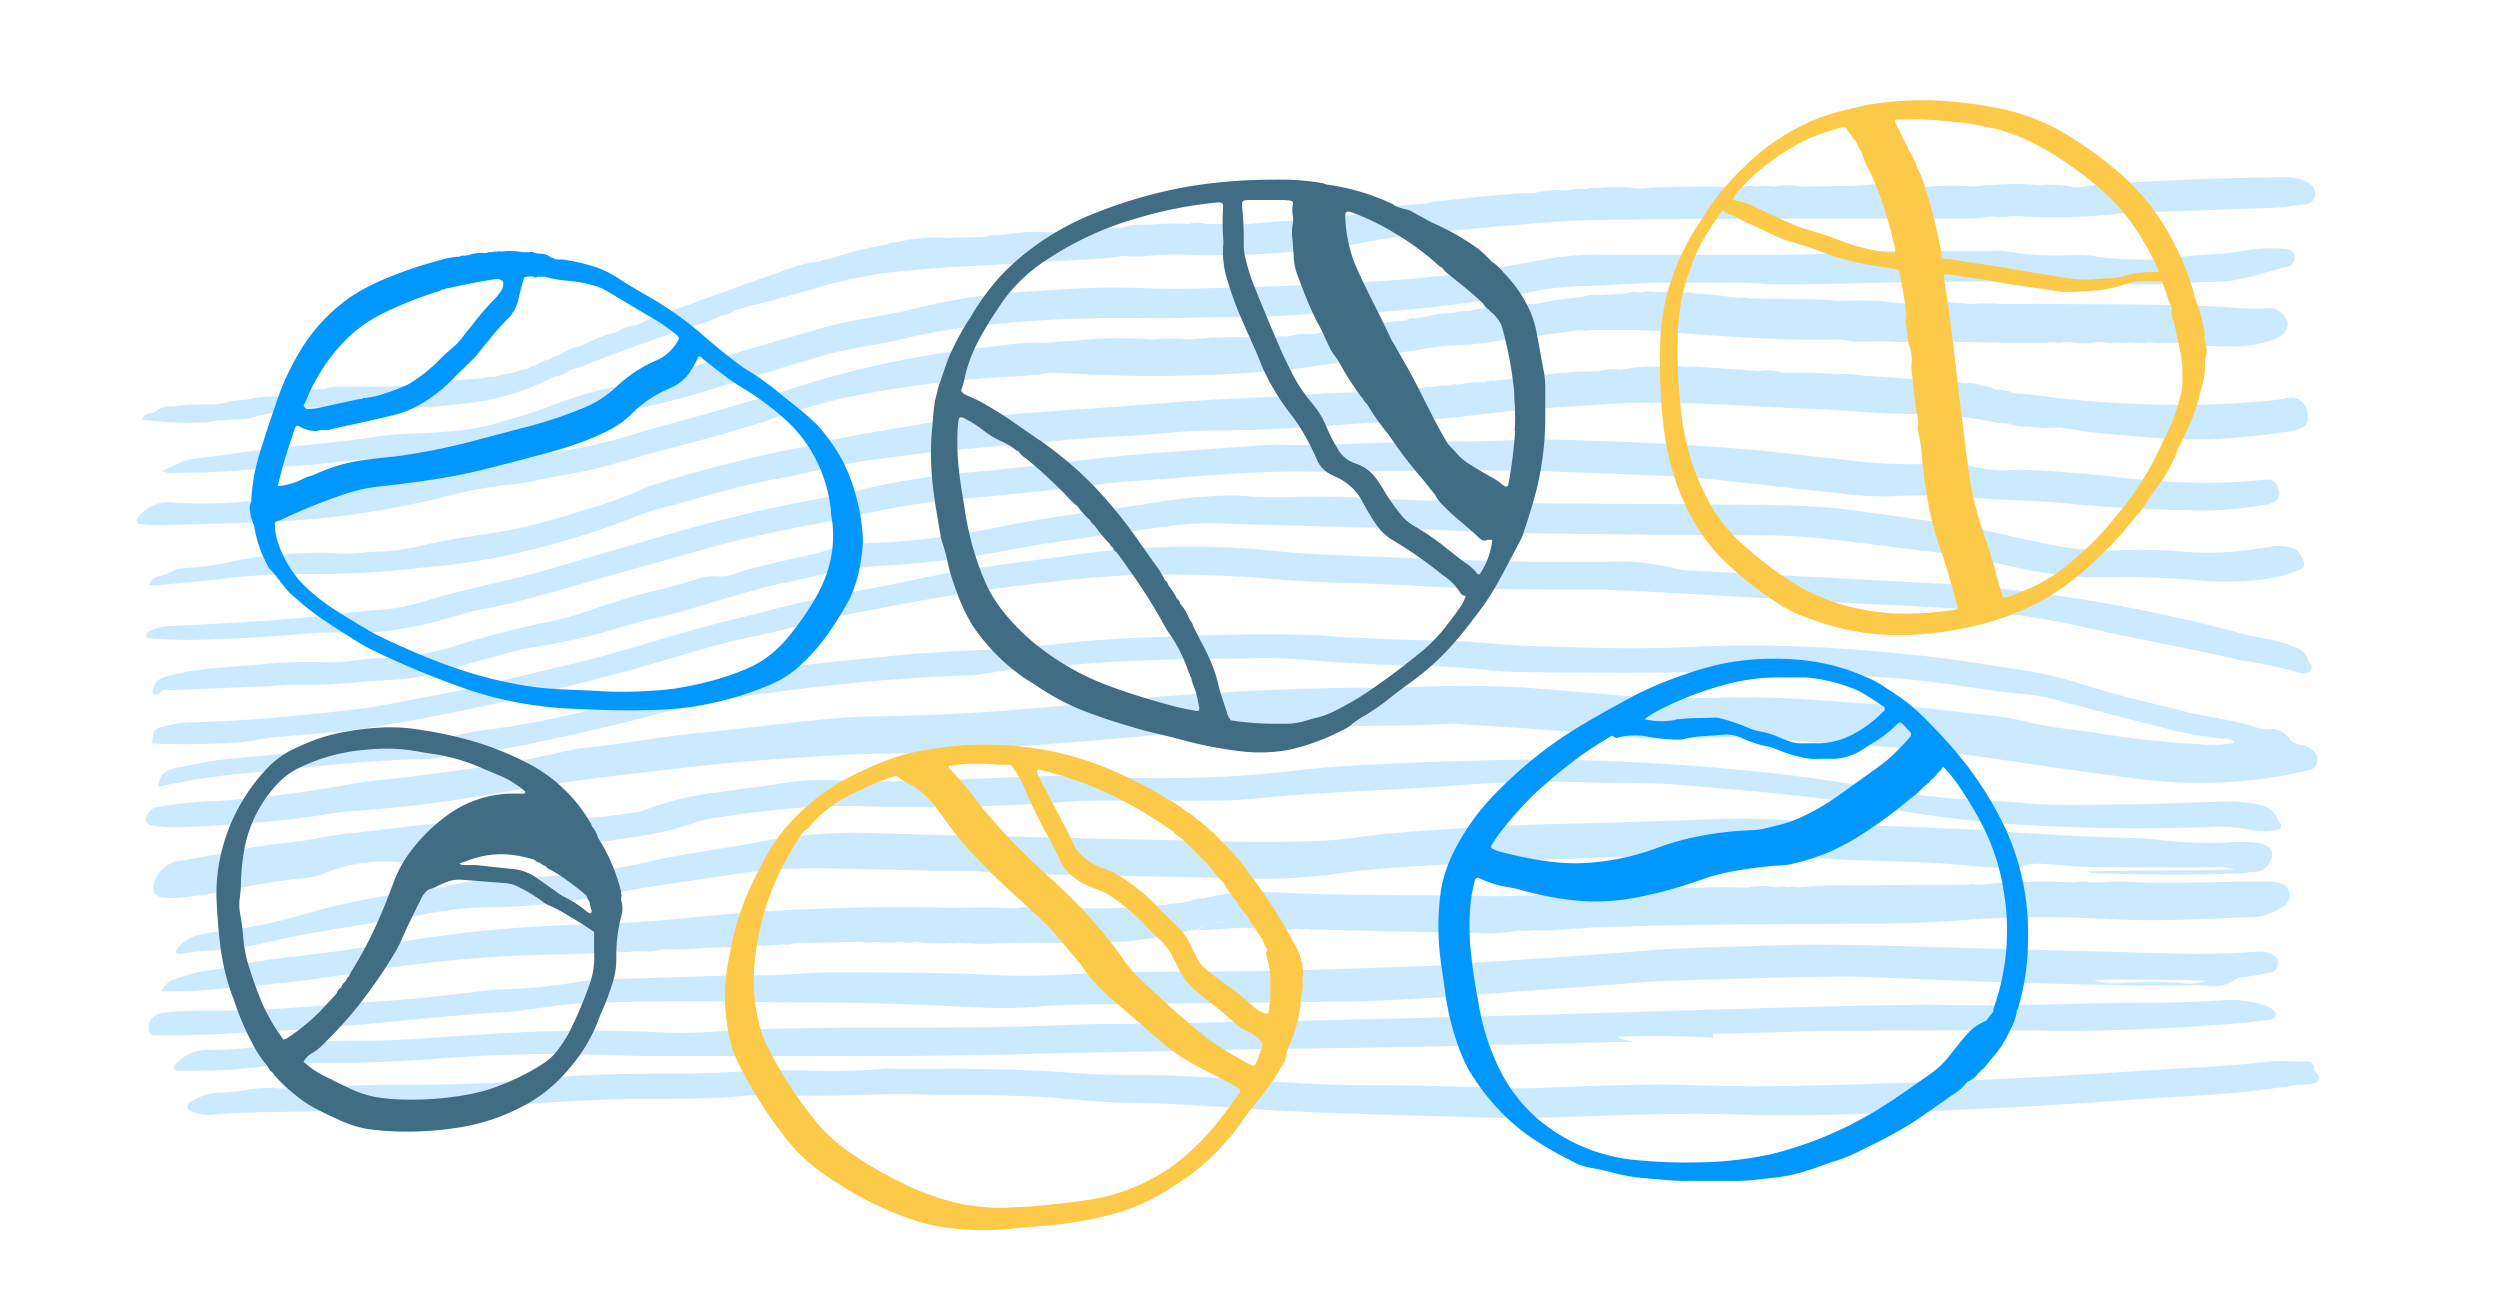 <svg id="Layer_1" data-name="Layer 1" xmlns="http://www.w3.org/2000/svg" viewBox="0 0 216 113.33"><defs><style>.cls-1{fill:#cceaff;}.cls-2{fill:#406c84;}.cls-3{fill:#fcc949;}.cls-4{fill:#0098ff;}</style></defs><title>Artboard 12 copy 2</title><path class="cls-1" d="M15.79,71.47c1.42-.06,2.85-.11,4.26-.26a77,77,0,0,0,7.88-.81,21.34,21.34,0,0,1,2.88-.34A125.1,125.1,0,0,0,44,68.35c4.61-.83,9.29-1.33,14-1.89q4.79-.58,9.64-.91c3.1-.21,6.19-.43,9.31-.45,1.49,0,3,0,4.47-.14,6.78-.46,13.55-1,20.3-1.61,4.63-.45,9.29-.63,14-.63,3,0,6,0,8.94-.16a12.74,12.74,0,0,1,1.55,0c4.26.29,8.52.52,12.76,1a50.25,50.25,0,0,0,7.57.22,51.42,51.42,0,0,1,6.8.09c3,.25,6.06.42,9.1.62,3.36.22,6.69.59,10,1.08,4.26.63,8.52,1.25,12.8,1.79a40.17,40.17,0,0,0,14.2-.81.94.94,0,0,0,.75-.61c.21-.58-.2-1.11-.85-1.43-.48-.24-1.2-.16-1.47-.63A2,2,0,0,0,196,63a4,4,0,0,1-1.14-.18C193,62.2,191,62,189.07,61.55c-2.93-.77-5.93-1.4-8.79-2.32a35,35,0,0,0-5.54-1.34c-3.56-.53-7.09-1.14-10.71-1.43a121.93,121.93,0,0,0-16.87-.62c-4.54.26-9.07.18-13.6,0-1.36,0-2.72-.08-4.07-.19-1.93-.17-3.86-.31-5.81-.33-2.27,0-4.53-.14-6.79-.23-.91,0-1.81-.14-2.71-.18-4.41-.21-8.81-.06-13.22.1-2.59.1-5.18.17-7.75.44s-5.14.52-7.72.67-5.44.24-8.13.52c-3.21.33-6.44.59-9.61,1.06a134.58,134.58,0,0,0-13.85,2.85,77.74,77.74,0,0,1-12.52,2.59,7.81,7.81,0,0,0-.94.18,27.05,27.05,0,0,1-4.79.58,19.84,19.84,0,0,0-4,.46,7.15,7.15,0,0,1-1,.13c-3.66.37-7.31.74-11,1.09-1.49.14-2.91.48-4.35.75-.81.16-1.4.45-1.52,1.14,0,.17-.19.32-.12.51a61.41,61.41,0,0,1,8.36-1.24c4.82-.43,9.6-1.1,14.48-1.13a8.26,8.26,0,0,0,1.53-.2c1.51-.29,3-.46,4.58-.63a26.53,26.53,0,0,0,2.67-.4c3.6-.79,7.23-1.53,10.76-2.49A82.36,82.36,0,0,1,67,59.8a164.43,164.43,0,0,1,16.4-1.44,15.9,15.9,0,0,0,2.3-.25,24.5,24.5,0,0,1,2.87-.36c1.29-.08,2.58-.17,3.87-.29,5.61-.53,11.25-.51,16.88-.61,2.35,0,4.64.29,7,.42s4.39.24,6.6.25c1.36,0,2.71.14,4.07.24s2.7.28,4.06.3q6.12.09,12.25.06c2.59,0,5.17-.21,7.76-.15a78,78,0,0,1,8.53.35c.44.06.9.05,1.36.08,2.52.15,5,.37,7.51.72,2,.28,4.05.64,6.12.82a20.24,20.24,0,0,1,3.76.7c2.55.71,5.11,1.38,7.68,2a34.72,34.72,0,0,0,6,1.18c.34,0,.8,0,1,.36a9.56,9.56,0,0,1-2.68.14,87.14,87.14,0,0,1-10.18-1.15,48.06,48.06,0,0,1-4.75-.73,22.56,22.56,0,0,0-2.82-.55c-3.2-.37-6.4-.76-9.63-1-2.39-.14-4.78-.33-7.17-.48-2.13-.13-4.27-.19-6.41-.14s-4.28.07-6.41,0c-2.84-.14-5.67-.42-8.51-.65a87.42,87.42,0,0,0-12.23-.26c-1.35.08-2.72.06-4.08.06-4.87,0-9.72.23-14.56.53-4.39.27-8.75.76-13.12,1.15-4.77.42-9.54.73-14.35.78-1.87,0-3.76.16-5.62.34-3.27.32-6.53.76-9.8,1.07-3.48.33-6.88,1-10.34,1.34-.7.08-1.38.27-2.07.41-1.69.35-3.35.75-5.06,1-2.41.38-4.84.68-7.27,1-1.85.24-3.72.38-5.55.68a100.44,100.44,0,0,1-11.66,1.49c-1,0-2.07.12-3.09.21-.64.06-1.27.17-1.9.27a1.24,1.24,0,0,0-1.14,1c-.08.39.15.63.71.65C14.11,71.47,15,71.5,15.79,71.47Z"/><path class="cls-1" d="M13.7,68s0,0,0,0h0Z"/><path class="cls-1" d="M186.63,75.2c-2,0-4.05.06-6.24.09.22.11.28.16.33.16,4.28.11,8.55.19,12.83,0,.39,0,.77-.11,1.15-.11a1.46,1.46,0,0,0,1.39-.82c.52-.91.15-1.5-1.15-1.71a13,13,0,0,0-2.71,0,36.38,36.38,0,0,1-5.62-.24c-.64-.07-1.28-.15-1.93-.16-4.28-.09-8.54-.34-12.8-.64-2-.14-4-.2-6-.29-3.17-.15-6.34-.19-9.51-.44a62.94,62.94,0,0,0-7.37-.3c-4.85.18-9.71.35-14.57.45-2.92.06-5.83.22-8.73.41s-5.81.36-8.68.78a31.15,31.15,0,0,1-3.28.27c-3.37.13-6.74.1-10.11,0-2.27-.07-4.53-.1-6.8-.15L80.3,72.12,76.22,72a46.4,46.4,0,0,0-10,.62c-3.18.65-6.47,1-9.64,1.72a57.33,57.33,0,0,1-12,1.48,24.17,24.17,0,0,0-5,.53c-1.74.39-3.52.64-5.3.91a57.29,57.29,0,0,0-7.46,1.57,41.64,41.64,0,0,1-7.65,1.61,16.81,16.81,0,0,0-1.71.28,3.43,3.43,0,0,0-2.11,1.19c-.09.12-.19.3-.13.4s.43.15.66.09a12.7,12.7,0,0,1,2.1-.26,31.64,31.64,0,0,0,4.59-.6c3-.73,6-1.22,9-1.69,1.84-.28,3.68-.58,5.49-.93a29.81,29.81,0,0,1,5-.53,49.56,49.56,0,0,0,8.86-.82c3.88-.8,7.83-1.33,11.77-1.92a48.3,48.3,0,0,1,8.49-.64c3.56.09,7.12.17,10.69.25,1.1,0,2.21,0,3.3.07,7.18.36,14.38.36,21.56.55a49.29,49.29,0,0,0,8.72-.38c3.76-.58,7.59-.64,11.39-.95.77-.06,1.55-.09,2.33-.12,5.63-.2,11.26-.41,16.89-.59a62,62,0,0,1,7.38,0c2.7.24,5.41.44,8.13.52,3,.09,6,.16,8.92.47.9.09,1.81.12,2.71.17a3.28,3.28,0,0,0,1.52-.12,4.39,4.39,0,0,1,2.08-.21c1.55.1,3.1.25,4.65.27,3.3,0,6.61,0,9.91,0a3.85,3.85,0,0,1,1.69.18C190.75,75.2,188.69,75.18,186.63,75.2Z"/><path class="cls-1" d="M44.42,87.4c.26,0,.51-.08.76-.11,1.79-.22,3.57-.55,5.37-.62q5.63-.2,11.27-.15c2.59,0,5.18.11,7.78.09,5.06,0,10.11.18,15.15.44A34.28,34.28,0,0,0,89.22,87c1.55-.12,3.1-.19,4.66-.21,7.19-.09,14.39-.14,21.58-.25,2.85,0,5.7-.18,8.54-.34,2.33-.13,4.64-.36,7-.53l8.13-.58c1.55-.11,3.09-.28,4.64-.33,4.27-.15,8.55-.28,12.82-.35,1.42,0,2.84-.07,4.25,0,3.95.1,7.89.32,11.83.45,4.21.13,8.41.22,12.62.31.84,0,1.69,0,2.52,0a23,23,0,0,1,2.91,0,3,3,0,0,0,2.31-.5,2.2,2.2,0,0,1,1.08-.28c.57-.08,1.14-.18,1.7-.29.74-.15.9-.28,1-.76s-.16-.79-.82-1a2.75,2.75,0,0,0-1.13-.11,68,68,0,0,1-7.18.14l-18.07-.47c-5.63-.14-11.27-.41-16.91-.2-3.5.13-7,.14-10.48.43-4.7.39-9.41.69-14.12,1-1.29.09-2.57.24-3.87.29-7.06.26-14.11.52-21.18.54-3.24,0-6.49,0-9.72.18-2.2.11-4.4.24-6.6.13-5-.24-10-.27-15.78-.25-1.45.07-3.71.26-6,.26-4,0-8,.24-12,.3a22.73,22.73,0,0,0-3.09.26,43.74,43.74,0,0,1-6.73.65,14.14,14.14,0,0,0-1.73.17c-3.26.4-6.53.75-9.83.93-.65,0-1.3,0-1.94.11a116.25,116.25,0,0,1-11.62.63c-1.23,0-2.46,0-3.69.14-1,.08-1.61.66-1.45,1.6.1.62.93.32,1.45.39a4.66,4.66,0,0,0,.58,0c3.12,0,6.21-.28,9.31-.41C30.92,88.71,37.63,87.76,44.42,87.4Zm146.17-2.65a4.33,4.33,0,0,1-2.13.18,35.53,35.53,0,0,0-5.23,0,5.9,5.9,0,0,1-2.31-.23C182.25,84.59,189.57,84.65,190.59,84.75Z"/><path class="cls-1" d="M12.61,54.95c0,.2.24.19.41.21a43.94,43.94,0,0,0,5.63.07c2.45-.07,4.9-.24,7.35-.44a29.72,29.72,0,0,1,4.07-.12,20.3,20.3,0,0,0,4.24-.28,38.61,38.61,0,0,0,5.37-1.25,16.29,16.29,0,0,1,2-.5,54.57,54.57,0,0,0,5.54-1.35c4.73-1.32,9.44-2.68,14.19-4,2.37-.64,4.79-1.2,7.23-1.67,1.82-.35,3.65-.64,5.44-1.08a61,61,0,0,1,9.1-1.44q3.18-.28,6.35-.62c3.2-.34,6.39-.81,9.61-1,4.38-.31,8.73-.77,13.16-.73,7.32.06,14.63-.26,22,0,3.1.11,6.2.22,9.3.36,1.29.06,2.59.11,3.87.25,3.78.4,7.56.85,11.34,1.25a29,29,0,0,0,4.45.27,51.79,51.79,0,0,1,7,.11c2.77.23,5.56.23,8.33.51a118.92,118.92,0,0,0,12.41.59,33.12,33.12,0,0,0,4.61-.46,2.72,2.72,0,0,0,.55-.12c.71-.26.92-.71.66-1.35s-.46-.79-1.4-.69c-1.73.18-3.46.23-5.21.25a74.37,74.37,0,0,1-7.92-.57c-2.77-.27-5.52-.56-8.31-.56a10.21,10.21,0,0,1-4-.42,2.84,2.84,0,0,0-1-.08c-.84,0-1.69-.05-2.53,0a43.05,43.05,0,0,1-7.16-.38c-3.27-.32-6.53-.79-9.81-1-4.64-.36-9.3-.56-14-.7-3.76-.11-7.51.17-10.07.13-5.8,0-10.38.4-15,.29-1.16,0-2.32.11-3.48.19l-8.32.61c-.84.06-1.67.15-2.51.24-3.91.43-7.81.92-11.73,1.29a68.63,68.63,0,0,0-11.54,1.92c-.55.15-1.12.24-1.69.34-4.23.75-8.36,1.74-12.43,2.87-3.46,1-6.9,2-10.3,3-3.89,1.22-8,1.89-11.92,3.11a16.35,16.35,0,0,1-3.95.71c-1,.06-2.06.17-3.08.3-4.86.62-9.77.82-14.68,1.08a4.07,4.07,0,0,0-2,.52A.57.57,0,0,0,12.61,54.95Z"/><path class="cls-1" d="M196.82,47.17a3.72,3.72,0,0,0-.75.09c-.76.1-1.52.24-2.29.31a24.56,24.56,0,0,1-4.63.13,48.4,48.4,0,0,0-6-.16,23.58,23.58,0,0,1-4.63-.24c-1.64-.28-3.26-.63-4.87-1a70.23,70.23,0,0,0-7.73-1.4c-1.09-.12-2.16-.32-3.24-.46-1.72-.22-3.44-.51-5.18-.62-2.26-.15-4.53-.2-6.8-.22-6.81-.06-13.61-.07-20.42-.15-3.24,0-6.47-.2-9.71-.31l-.39,0c-2.78-.16-5.56-.31-8.35-.2a36.39,36.39,0,0,1-4.66-.11,10,10,0,0,0-1.55,0,46.32,46.32,0,0,0-6,.61c-1.06.21-2.16.33-3.24.49-3.18.46-6.37.84-9.5,1.49a71.83,71.83,0,0,1-10.3,1.44A20.63,20.63,0,0,0,72,47.4c-2.77.82-5.73,1.24-8.46,2.14a3.31,3.31,0,0,1-1.48.26,4.17,4.17,0,0,0-2,.29c-.91.24-1.8.55-2.72.76a59.15,59.15,0,0,0-5.79,1.68,30.48,30.48,0,0,1-4,1.17,79.7,79.7,0,0,0-7.89,2,22.83,22.83,0,0,1-6.58,1.16,13,13,0,0,0-1.74.12,21.28,21.28,0,0,1-4.26.21,41.66,41.66,0,0,0-5.23.28c-1.61.1-3.22.23-4.82.42a26.46,26.46,0,0,0-2.62.54,2.87,2.87,0,0,0-.52.2c-.46.2-.92,1.13-.59,1.34s.55-.24.85-.34a3,3,0,0,1,.77,0l7.37-.31c1.1,0,2.2-.17,3.29-.15A41,41,0,0,0,30.26,59c1.16-.11,2.32-.2,3.48-.25a17.2,17.2,0,0,0,4-.63q2.91-.83,5.83-1.62A19.52,19.52,0,0,1,46,55.94a57.18,57.18,0,0,0,8.5-2c.48-.14,1-.3,1.46-.4C58.8,53,61.5,52,64.3,51.24c1.09-.3,2.16-.64,3.3-.84.82-.15,1.61-.35,2.41-.54a33.29,33.29,0,0,1,6.63-1,78.69,78.69,0,0,0,10.7-1.38c1.39-.24,2.77-.49,4.17-.69,3.05-.45,6.11-.87,9.16-1.29a26.54,26.54,0,0,1,4.83-.28c2.85.12,5.7.16,8.54.25,3.69.12,7.39.17,11.07.36,6,.32,12,.28,18.07.38,3.24.05,6.48,0,9.72.06,1.62,0,3.24.11,4.84.29,2.75.29,5.49.67,8.24,1s5.46.84,8.13,1.44a33.55,33.55,0,0,0,8.22.88,66.5,66.5,0,0,1,7.75.28,26.22,26.22,0,0,0,5.8-.15,14.57,14.57,0,0,0,2.73-.74c.3-.1.54-.3.47-.57a2,2,0,0,0-.8-1.28A3.68,3.68,0,0,0,196.82,47.17Z"/><path class="cls-1" d="M198.25,22c-.1-.34-.45-.48-.85-.49a12.28,12.28,0,0,0-3.08.07,21,21,0,0,1-3.06.38c-1.29.09-2.57.19-3.86.32a24,24,0,0,1-6.56-.17,9.54,9.54,0,0,0-1.54-.08,29.74,29.74,0,0,1-6.18-.33,5.59,5.59,0,0,0-1.16,0c-3,0-6.09,0-9.13,0-1.36,0-2.73,0-4.08.13-1.81.17-3.62.17-5.43.18-4.86,0-9.71,0-14.57,0a26.6,26.6,0,0,0-4.44.25c-1.89.34-3.77.7-5.66,1-3,.5-6,.79-9,1-3.61.25-7.24.4-10.86.51-3.17.1-6.34.23-9.52.14a73.63,73.63,0,0,0-8.92.18l-1,.07a53.2,53.2,0,0,0-10.09,1.44c-1.28.35-2.6.58-3.93.81a41.05,41.05,0,0,0-4.29.92c-3.38,1-6.79,1.91-10.08,3a45.64,45.64,0,0,1-6.55,1.82,38.1,38.1,0,0,0-7.06,2c-1.5.59-3.07,1-4.65,1.47a22.1,22.1,0,0,1-3.78.64c-2.12.22-4.31.13-6.38.46-2.6.42-5.22.64-7.85.91s-5.23.66-7.84,1a4.23,4.23,0,0,0-1.44.4c-.42.22-.87.41-1.39.65a1.81,1.81,0,0,0,1.19.17c2.27,0,4.53-.08,6.78-.33s4.28-.24,6.38-.51c2.63-.35,5.28-.42,7.92-.57a46.76,46.76,0,0,0,5.17-.6,49.11,49.11,0,0,0,7.45-2.08,22.06,22.06,0,0,1,3.81-1.07A51.15,51.15,0,0,0,60.25,34c3.53-1.08,7.08-2.14,10.62-3.21,2.53-.77,5.26-1,7.84-1.67A53.91,53.91,0,0,1,85.92,28a114,114,0,0,1,13.18-.51c.91,0,1.82,0,2.72,0,3.88-.16,7.78,0,11.64-.41a7.6,7.6,0,0,1,.78,0c2.33,0,4.65-.05,7-.29a102.71,102.71,0,0,0,10.87-1.53,25.42,25.42,0,0,1,5.17-.56c1.1,0,2.19-.11,3.29-.17.78,0,1.55-.11,2.33-.11,2.46,0,4.93,0,7.39,0,1.16,0,2.33.16,3.49.15,3.89,0,7.77-.14,11.65-.2,2.78,0,5.57-.09,8.35,0,1.55,0,3.1.24,4.65.15a43.33,43.33,0,0,1,5,0,32.75,32.75,0,0,0,3.88,0c1.36-.07,2.72-.15,4.07-.17,2.26,0,4.23-.86,6.33-1.32A.87.87,0,0,0,198.25,22Z"/><path class="cls-1" d="M14.39,45.37c4-.13,8-.19,12-.47a74.86,74.86,0,0,0,12.12-2,37.19,37.19,0,0,1,5.25-1,23,23,0,0,0,2.66-.41c2.12-.45,4.29-.74,6.35-1.33s4-1.14,6-1.66c2.45-.62,4.86-1.32,7.25-2.07a64,64,0,0,1,6.68-2A96.87,96.87,0,0,1,88,32.5c.9,0,1.79-.18,2.69-.28l.79,0,2.91.15A118.91,118.91,0,0,0,110.48,32c2.65-.23,5.23-.68,7.82-1.1l6.25-1,.78-.05a27.67,27.67,0,0,0,4.67-.5,3,3,0,0,0,1.17-.13l5.42-.7a1.57,1.57,0,0,0,.83,0c1.94,0,3.87-.07,5.81.09,2.63.21,5.27.44,7.91.57s5.29.23,7.94.15a7.81,7.81,0,0,0,2.45.17l1.53,0a12.16,12.16,0,0,0,3.14-.11c1.21.06,2.41.16,3.62.17,2.55,0,5.09.18,7.64,0a1.3,1.3,0,0,0,.8,0l.74,0a4.27,4.27,0,0,0,2,0h.74a2.24,2.24,0,0,0,1.23,0,2.41,2.41,0,0,0,1.08,0,3.6,3.6,0,0,0,1.61,0,12.2,12.2,0,0,0,2.7.05,27.14,27.14,0,0,0,4.23.32,9.77,9.77,0,0,0,4.09-.7c.76-.36,1.13-.94.91-1.57a1.74,1.74,0,0,0-2-1,19.36,19.36,0,0,1-2.89-.11c-5-.3-9.93-.25-14.9-.28-1.68,0-3.35,0-5,0a10.87,10.87,0,0,0-2.32,0c-.94-.07-1.88-.16-2.82-.21a4.22,4.22,0,0,0-1.86.16,4.6,4.6,0,0,0-1.55,0,23.33,23.33,0,0,0-5.08-.21c-2.69-.23-5.4-.14-8.11-.24a1.27,1.27,0,0,0-.84,0,30.92,30.92,0,0,0-3.88-.42,1.86,1.86,0,0,0-1.18,0,3.68,3.68,0,0,0-1.52-.12h-.81a2.12,2.12,0,0,0-1.13.06,1.78,1.78,0,0,0-1.19.07l-2.31.13a3.24,3.24,0,0,0-1.57.18,26.28,26.28,0,0,0-3.89.6,5.79,5.79,0,0,0-2,.17l-.73.1a10.37,10.37,0,0,0-3.12.33,2.39,2.39,0,0,0-1.19.15,9.77,9.77,0,0,0-2.69.4l-.77.08a1,1,0,0,0-.8.19,14.15,14.15,0,0,0-2.71.39,1,1,0,0,0-.8.19,18,18,0,0,0-3.47.49,1.2,1.2,0,0,0-.81.1l-.39,0a4.91,4.91,0,0,0-2,.22,6.69,6.69,0,0,0-1.91.09l-.79,0a37.79,37.79,0,0,0-5.81.17,13.42,13.42,0,0,0-3.15,0A34.24,34.24,0,0,0,93,29.42l-2.74.19a20.78,20.78,0,0,0-4,.28,84.65,84.65,0,0,0-16.83,3.36c-2.73.88-5.52,1.67-8.29,2.47-2.11.61-4.26,1.15-6.35,1.8A49.22,49.22,0,0,1,47,39.21a43.25,43.25,0,0,0-5.62,1.11,54.69,54.69,0,0,1-8.05,1.61,49.24,49.24,0,0,1-7.68.79,4,4,0,0,0-1.13.16,17,17,0,0,1-3.23.44,42.35,42.35,0,0,1-6.2.11,3.31,3.31,0,0,0-3.27,1.43.3.3,0,0,0,.29.43C12.84,45.33,13.62,45.4,14.39,45.37ZM183.54,29.26a3.19,3.19,0,0,0-.63.06h0a3.19,3.19,0,0,1,.63-.06.37.37,0,0,1,.22.08A.37.37,0,0,0,183.54,29.26Z"/><path class="cls-1" d="M28.12,91.86c3.31,0,6.61-.17,9.9-.41s6.46-.38,9.7-.39c2.79,0,5.57.16,8.36.18,5.45,0,10.89,0,16.34,0,5.25,0,10.5,0,15.75-.16,5.76-.16,11.53-.22,17.3-.36,5.12-.13,10.24-.14,15.35-.24,6.94-.14,13.88-.33,20.94-.5a4.18,4.18,0,0,1-2.07-.4,81.89,81.89,0,0,1,8.25.08.44.44,0,0,0,.14,0c-.3-.46.24-.32.46-.33,3.76-.1,7.51-.24,11.27-.27,6.29-.05,12.58-.05,18.87,0,4.93,0,9.84-.27,14.74-.64.9-.07,1.8-.2,2.69-.32.48-.07.67-.51.34-.8a1.65,1.65,0,0,0-.59-.36,9.45,9.45,0,0,0-3.37-.55c-2,.13-4,.23-6,.24-5.83,0-11.66.29-17.5.21-4.53-.07-9.07.07-13.61.18-6.67.17-13.34.4-20,.59q-8.55.24-17.1.45c-6.29.15-12.57.26-18.86.38-2.59.05-5.19,0-7.78.14-4.86.2-9.72.21-14.58.21-5.19,0-10.37,0-15.54.36a42.22,42.22,0,0,1-5.25,0,136.68,136.68,0,0,0-15.73.31c-2.71.15-5.42.41-8.14.44-2.07,0-4.14,0-6.22.18-2.71.2-5.39.64-8.12.63a3.71,3.71,0,0,0-3,1.37c-.15.16,0,.44.27.43,1.75,0,3.49,0,5.24-.13C23.07,92.1,25.58,91.85,28.12,91.86Z"/><path class="cls-1" d="M197.07,71.19c-.09-.18-.28-.33-.35-.52-.27-.75-.94-1.07-1.93-1.23a14.54,14.54,0,0,0-2.89-.18c-2.85.08-5.7.23-8.55.24s-5.44.15-8.16-.09c-1.48-.13-3-.23-4.45-.29a59.61,59.61,0,0,1-7.86-.9c-3.79-.66-7.6-1.21-11.46-1.6-5.79-.58-11.6-.91-17.44-1-5.26,0-10.49.2-15.73.45-2.07.1-4.14.25-6.18.49s-4.11.43-6.17.53c-4.08.2-8.17.18-12.25,0-2.21-.1-4.4,0-6.6.08-4.85.19-9.7.49-14.57.25a21.29,21.29,0,0,0-4.45.19c-2,.32-4,.54-5.92.83A26.27,26.27,0,0,0,55.66,70a5.71,5.71,0,0,1-1.5.28,29.13,29.13,0,0,1-7.33.33,11,11,0,0,0-1.11,0c-1.17-.07-2.64.19-4.12.26C37.78,71,34,71.61,30.24,72c-1.86.18-3.66.65-5.52.82-3,.28-5.92,1.05-8.9,1.51a2.73,2.73,0,0,0-2.5,1.95c-.27.91.19,1.35,1.36,1.31a9.11,9.11,0,0,0,1-.05,38.16,38.16,0,0,0,4-.6,56.8,56.8,0,0,1,6.83-1.09,6,6,0,0,0,1.63-.44,13.67,13.67,0,0,1,6.56-.9,10.06,10.06,0,0,0,4-.36A14.1,14.1,0,0,1,42,73.55c1.35-.11,2.71-.21,4.06-.34,2.76-.26,5.56-.33,8.28-.83A28.8,28.8,0,0,0,60.29,71,7.27,7.27,0,0,1,62,70.64c1.27-.2,2.54-.4,3.82-.52a58.59,58.59,0,0,1,7.73-.49,171.5,171.5,0,0,0,18.84-.37c.9-.07,1.81-.08,2.72-.08l9.34,0a45,45,0,0,0,4.65-.24c1.54-.16,3.09-.28,4.64-.37,4-.24,8-.41,12-.7a105.08,105.08,0,0,1,11.45-.28c2.65.1,5.32,0,8,.23,2.83.25,5.67.46,8.49.76s5.65.58,8.42,1.12A110,110,0,0,0,179,71.46c4,.15,8,.12,12.06,0a11,11,0,0,1,3.26.23,6.78,6.78,0,0,0,2.5,0C197.1,71.6,197.18,71.39,197.07,71.19Z"/><path class="cls-1" d="M20.38,64.16a9.82,9.82,0,0,0,1.72-.22,23,23,0,0,1,2.49-.31c2.38-.22,4.78-.35,7.12-.73,5.51-.89,10.93-2,16.29-3.34,1.85-.45,3.68-.92,5.51-1.41,3.85-1,7.55-2.32,11.49-3.14,1.25-.26,2.5-.53,3.71-.87,1.4-.39,2.81-.74,4.26-1,5.21-1,10.4-2,15.73-2.62,3.27-.37,6.53-.76,9.83-.85a105.82,105.82,0,0,1,11.64.37c1.22.1,2.45.18,3.68.24,2.78.12,5.57.16,8.35.33,4.46.28,8.93.32,13.4.33,1.62,0,3.24,0,4.85.08q8.92.46,17.83,1c3.68.22,7.37.31,11.05.6a70.88,70.88,0,0,1,10.47,1.51c4.45,1,9,1.82,13.44,2.84.68.16,1.39.23,2.08.37.88.17,1.75.36,2.61.57.54.13,1.13.49,1.6.11s0-.72-.16-1.09a1.58,1.58,0,0,0-1.06-1,11.38,11.38,0,0,0-2.51-.74,22.31,22.31,0,0,1-2.78-.63,134.59,134.59,0,0,0-13.45-2.83,129.32,129.32,0,0,0-14.24-1.43l-19.2-1a4.74,4.74,0,0,1-1.15-.12,19.68,19.68,0,0,0-6.09-.64c-2.27,0-4.54,0-6.8,0-4.14-.1-8.29-.23-12.43-.41-3.17-.14-6.35-.19-9.5-.53a72.38,72.38,0,0,0-17.8.4c-4.32.6-8.68,1.09-12.92,2-3,.65-6,1.14-9,1.78-2.24.48-4.42,1.1-6.64,1.63-2,.47-3.92,1-5.85,1.57-2.84.83-5.65,1.72-8.55,2.39-4.33,1-8.6,2.14-13,2.93-2,.35-3.88.81-5.85,1-4.73.57-9.5,1-14.29,1.12a12.11,12.11,0,0,0-2.26.38c-.49.1-.75.34-.78.73a5.44,5.44,0,0,1-.14.71A70.54,70.54,0,0,0,20.38,64.16Z"/><path class="cls-1" d="M185.33,34.93a93.53,93.53,0,0,1-9.82-.83c-.5-.08-1-.08-1.54-.12a2.91,2.91,0,0,0-1.56-.29,2.31,2.31,0,0,0-1.13-.35,3,3,0,0,0-1.59-.22,4.82,4.82,0,0,0-2-.18l-6-.45a5,5,0,0,0-.58,0,7.94,7.94,0,0,0-2.35-.15,40,40,0,0,0-4.65-.12,4.25,4.25,0,0,0-2-.15c-1.82-.13-3.64-.26-5.45-.38a10.78,10.78,0,0,0-1.13,0,5.92,5.92,0,0,0-2,0,14.46,14.46,0,0,0-3.48.25,4.57,4.57,0,0,0-2,.16c-.44,0-.89,0-1.33,0-2.56.1-5.05.53-7.58.79a1.12,1.12,0,0,0-.8.13,7.47,7.47,0,0,0-2.31.22,1,1,0,0,0-.79.1,5.1,5.1,0,0,0-1.55.1,1.33,1.33,0,0,0-.81.1,11,11,0,0,0-3.09.14,3.16,3.16,0,0,0-1.57.22,59.71,59.71,0,0,0-6.2.27c-3.61.21-7.23.31-10.85.61-5.34.44-10.71.73-16,1.21-1.93.17-3.87.35-5.75.68-3.21.57-6.46,1-9.59,1.84-.37.1-.75.17-1.12.23a119.26,119.26,0,0,0-11.94,3.05,7.38,7.38,0,0,0-1.22.45,41,41,0,0,1-5.63,2,52.42,52.42,0,0,1-6,1.58c-2.26.41-4.57.67-6.81,1.16a20,20,0,0,1-5.12.7,7.48,7.48,0,0,0-.77.08,10.42,10.42,0,0,1-1.54.07,37.77,37.77,0,0,0-9.62.68,24.6,24.6,0,0,1-4,.56c-.9,0-1.49.54-2.3.72a1,1,0,0,0-.87.77c.3,0,.55,0,.79,0l4.82-.46a61.48,61.48,0,0,1,7.15-.51A81.59,81.59,0,0,0,36.89,49a55.75,55.75,0,0,0,7.6-1.16,72.91,72.91,0,0,0,10.58-3.26,11.46,11.46,0,0,1,1.77-.6C60.23,43.15,63.48,42,67,41.4c2.89-.52,5.68-1.34,8.63-1.71,2.43-.31,4.84-.65,7.29-.86,3.48-.29,6.94-.64,10.42-.92,2.32-.19,4.66-.23,7-.46,2.06-.21,4.12-.27,6.2-.28s3.89-.11,5.82-.22c2.19-.12,4.38-.34,6.58-.43,3-.13,6.08-.35,9.08-.72,3.84-.48,7.72-.67,11.58-.94.77-.05,1.55-.05,2.33-.06,4.8-.07,9.58.35,14.36.52,3.11.11,6.19.46,9.31.45a34.16,34.16,0,0,1,6.15.6,8,8,0,0,0,1.91.23,2.46,2.46,0,0,0,1.46.23,10.3,10.3,0,0,0,2.81.09,58.75,58.75,0,0,0,6.31.75,54.94,54.94,0,0,0,6.58.3,65.09,65.09,0,0,0,6.54-.63c2-.31,2.26-.61,1.92-2.08a1.4,1.4,0,0,0-1.52-.87c-.38,0-.76.14-1.14.17A80.61,80.61,0,0,1,185.33,34.93Z"/><path class="cls-1" d="M18,36.48a3.72,3.72,0,0,0,.72-.18,4.78,4.78,0,0,0,1.57-.11,3.74,3.74,0,0,0,1.53-.11,22.66,22.66,0,0,1,7.41-.86,60.45,60.45,0,0,0,10.84-.35,21.28,21.28,0,0,0,7.84-2.34A2.24,2.24,0,0,0,49.18,32c.42-.13.86-.23,1.25-.39,2.9-1.18,5.9-2.22,8.91-3.25a17.74,17.74,0,0,0,3-1.1,2,2,0,0,0,1.09-.43c2.4-.7,4.88-1.24,7.26-2a40.84,40.84,0,0,1,8.65-1.53c2.76-.24,5.54-.35,8.31-.52.38,0,.76-.1,1.15-.14a2.49,2.49,0,0,0,1.18,0l5.89-.34a5.26,5.26,0,0,0,.73-.15l.19,0,.18-.05a9.2,9.2,0,0,0,2.3,0,19.13,19.13,0,0,1,3.26-.08,81.46,81.46,0,0,0,9.6-.29,2.94,2.94,0,0,0,1.57-.2,9.43,9.43,0,0,0,2.11-.19,81.88,81.88,0,0,1,9.13-1.37c1.55-.1,3.08-.3,4.62-.42,2.64-.2,5.28-.48,7.93-.53,6-.11,11.91-.11,17.87-.14,4.73,0,9.45,0,14.18,0a11,11,0,0,0,2.5-.18,6,6,0,0,0,2-.05,46.6,46.6,0,0,0,9.69-.28,4.69,4.69,0,0,0,.57,0c3.87-.13,7.73-.25,11.6-.4,1.09,0,2.18-.18,3.26-.31A.91.91,0,0,0,200,17a1,1,0,0,0-.52-1.17,3.56,3.56,0,0,0-2.13-.52c-3.74.05-7.48.14-11.21.35-2.12.12-4.25.18-6.34.5l-.74,0a4.64,4.64,0,0,1-.55.55,4.64,4.64,0,0,0,.55-.55,8.35,8.35,0,0,0-2.76-.15A20.73,20.73,0,0,0,172,16a1.39,1.39,0,0,0-.81.06l-.74.05a21.85,21.85,0,0,0-4.3.08,19.22,19.22,0,0,0-4.75-.23,21.39,21.39,0,0,1-2.29.11l-3.45.06a5.8,5.8,0,0,0-2.37,0,3.85,3.85,0,0,0-1.54,0,2.3,2.3,0,0,0-1.17,0c-3,0-6-.08-8.93.17a14.63,14.63,0,0,0-3.54-.05,2.37,2.37,0,0,0-1.12.1,4,4,0,0,0-1.59.11,8.28,8.28,0,0,0-2.75.2c-3,.1-6,.47-9,.79a1.44,1.44,0,0,0-.34.13l-.76.06a21.26,21.26,0,0,0-4.51.68,35.18,35.18,0,0,1-6.45.77c-1.28,0-2.55.18-3.83.27l-3.5,0a2.67,2.67,0,0,0-1.57,0,20.44,20.44,0,0,0-3.48.07,5.83,5.83,0,0,0-2.34.25,13.73,13.73,0,0,0-2.71.12,1,1,0,0,0-.82.12l-2.29.16a17.16,17.16,0,0,0-4.29.2l-.77.05a1,1,0,0,0-.78.15c-1.34,0-2.68.09-4,.06a12.26,12.26,0,0,0-3.76.41,1,1,0,0,0-.81.17,30.12,30.12,0,0,0-5,1.27,1.12,1.12,0,0,0-.78.22,8.59,8.59,0,0,0-2.41.51c-3,1.06-6,2.11-8.91,3.21a47.13,47.13,0,0,0-4.65,1.78,2.78,2.78,0,0,0-1.56.58,11.07,11.07,0,0,0-3.09,1.2,4.54,4.54,0,0,0-2,.84,1.2,1.2,0,0,0-.75.33,2.23,2.23,0,0,0-1.22.54,1.1,1.1,0,0,0-.74.31,2.45,2.45,0,0,0-1.16.31,4.67,4.67,0,0,0-1.56.34,2.21,2.21,0,0,0-1.2.17.49.49,0,0,0-.37,0,56.67,56.67,0,0,0-5.83.59l-2.33.09c-1.39,0-2.78,0-4.17,0a4.19,4.19,0,0,0-.89.21A9.38,9.38,0,0,0,25,34a1.29,1.29,0,0,0-.78.25,11.51,11.51,0,0,0-3.11.31c-1-.05-1.8.38-2.75.39a21.25,21.25,0,0,0-3.48.17,1.87,1.87,0,0,0-1.58.56c-.45,0-.9.07-1,.58A31.86,31.86,0,0,0,18,36.48Z"/><path class="cls-1" d="M199.91,92.44c.08-.38-.06-.77-.62-.73-1,.06-2.05-.12-3.1,0-2,.22-4,.4-6,.5-3.94.21-7.88.49-11.82.72-7.62.45-15.26.71-22.9.88-2.4.05-4.79.05-7.19,0-1.75,0-3.5-.14-5.24-.11q-4.76.07-9.52.28c-1.43.06-2.85.07-4.27,0-2.4-.07-4.79-.15-7.19-.19s-4.8,0-7.19-.08c-3.49-.15-7-.4-10.46-.62-1.87-.11-3.74-.22-5.63-.21-1.68,0-3.38,0-5-.1-5.36-.47-10.73-.44-16.11-.44a10.8,10.8,0,0,0-1.16,0,60.25,60.25,0,0,1-7.18.14c-.65,0-1.29,0-1.94,0-3,.06-5.95.26-8.93.29-3.69,0-7.39,0-11.07.36-1.09.11-2.18.23-3.28.32-2.65.21-5.3.24-8,.27-2.46,0-4.93,0-7.38.16-1.55.08-3.1.19-4.65.15a11.33,11.33,0,0,0-2.52.09,12.85,12.85,0,0,1-2.5.27,5.16,5.16,0,0,0-2.63.83.41.41,0,0,0,0,.75,3.78,3.78,0,0,0,2.23.31c3.8-.32,7.64-.1,11.45-.42,1.67-.14,3.37,0,5.05,0,3.18,0,6.36-.06,9.5-.38,2.51-.25,5-.36,7.55-.47,4.14-.17,8.3.09,12.42-.36a7.43,7.43,0,0,1,.78,0c3,0,6.1.09,9.13-.05,2.27-.11,4.53-.07,6.79,0,2.07,0,4.15,0,6.22.09,1.29,0,2.59.08,3.87.2,2.19.19,4.37.38,6.58.41,1.81,0,3.62.11,5.43.21,3.1.17,6.2.43,9.3.56,5.56.22,11.13.36,16.69.52,1,0,2.07,0,3.11,0,4.85-.13,9.7-.37,14.56-.35,1.62,0,3.24.08,4.86.11,7,.1,14-.33,21-.64,3.1-.14,6.2-.35,9.3-.55,2.07-.13,4.13-.32,6.19-.42a90.22,90.22,0,0,0,10-1,8.71,8.71,0,0,0,1.13-.07C200.56,93.51,200.63,93.17,199.91,92.44Z"/><path class="cls-1" d="M103.53,80.39l3.91-.24a15.06,15.06,0,0,0,2.71,0,4.51,4.51,0,0,0,2,.08,1.18,1.18,0,0,0,.74,0,4.57,4.57,0,0,0,.57.08c4.76.11,9.53.23,14.29.3a11.65,11.65,0,0,0,3.44-.23,2.74,2.74,0,0,0,1.16,0c.58,0,1.16,0,1.74,0,1.23-.07,2.45-.19,3.67-.24,6.66-.26,13.33-.27,20-.32,3.82,0,7.63,0,11.44-.28A93.51,93.51,0,0,1,182,79.4c4.22.25,8.41,0,12.61-.16a4.72,4.72,0,0,0,2.55-.85,1.2,1.2,0,0,0,.6-1.44c-.18-.52-.8-.73-1.49-.78-.38,0-.77,0-1.16,0-3.95,0-7.89.23-11.84,0a14.57,14.57,0,0,0-1.54.07l-1.15,0a3.26,3.26,0,0,0-1.34,0,58.41,58.41,0,0,0-8.33.21,1.11,1.11,0,0,0-.8,0c-3.26,0-6.53,0-9.79.06a40.1,40.1,0,0,0-5,.15,1.43,1.43,0,0,0-.82,0,2.11,2.11,0,0,0-1.13,0,5.18,5.18,0,0,0-2.37.05,34.22,34.22,0,0,0-4.07,0c-3.76,0-7.51.1-11.24.44a72.4,72.4,0,0,1-8.14.26c-6-.13-12,0-18.06-.34a18.06,18.06,0,0,0-5.54.56,1.74,1.74,0,0,0-1.18.25c-.95.13-1.89.27-2.84.38a68.51,68.51,0,0,1-9.62.1,5.22,5.22,0,0,0-1.52.06,1.28,1.28,0,0,0-.81.05c-1,0-1.94-.06-2.91-.06-1.42,0-2.85.07-4.27,0a182.21,182.21,0,0,0-22.48,1c-2.51.22-5,.41-7.54.47A109.27,109.27,0,0,0,37.06,81c-4,.6-8,1.25-12,1.68-1,.11-2,.26-3,.43-1.26.21-2.49.52-3.75.69a13.32,13.32,0,0,0-2.93.71,2,2,0,0,0-1.44,1.14c.79,0,1.57,0,2.34,0,4.84-.36,9.66-.8,14.41-1.58a117.15,117.15,0,0,1,17.71-1.61c1.68,0,3.36-.16,5-.25a2.6,2.6,0,0,0,1.18,0l1.15,0A3.36,3.36,0,0,0,57.25,82a24.52,24.52,0,0,0,3.87-.12l.81,0,.74-.08a1.86,1.86,0,0,0,1.19-.1,30.47,30.47,0,0,0,3.88-.11,1.39,1.39,0,0,0,.82-.1l5.8-.12a2.5,2.5,0,0,0,1.18,0,10.39,10.39,0,0,0,2.32,0,1.89,1.89,0,0,0,1.19,0,16.3,16.3,0,0,0,3.85.05,16.59,16.59,0,0,0,3.27.09c2-.06,4-.07,6,0a13,13,0,0,0,4-.14,9.14,9.14,0,0,0,2.28-.18,23.27,23.27,0,0,0,4.29-.79l.77-.07a2.5,2.5,0,0,1,.79-.49A2.5,2.5,0,0,0,103.53,80.39Zm63.91-2.66a.34.34,0,0,1-.28.2.34.34,0,0,0,.28-.2,1.84,1.84,0,0,0-.16-.16A1.87,1.87,0,0,1,167.43,77.72Zm-61.79,2a4,4,0,0,0-.9.08A4,4,0,0,1,105.64,79.69Z"/><path class="cls-2" d="M53.67,77.79v-.27a.25.25,0,0,0,0-.26c0-.15,0-.31-.07-.46a15.07,15.07,0,0,0-1.93-4.41,2.44,2.44,0,0,0-.53-1,1,1,0,0,0-.06-.19A13.29,13.29,0,0,0,46,66.16a25.89,25.89,0,0,0-4.27-1.85,33,33,0,0,0-5.32-1.24,15.83,15.83,0,0,0-3.5-.21,22.76,22.76,0,0,0-2.81.32,15.6,15.6,0,0,0-4.24,1.31A8.37,8.37,0,0,0,23.46,66a15.91,15.91,0,0,0-4.2,7.13,15,15,0,0,0-.55,4.6c.07,1.39.16,2.78.35,4.17a19.64,19.64,0,0,0,.89,3.8c.14.4.3.8.44,1.21a22.24,22.24,0,0,0,1.56,3.51,9.48,9.48,0,0,0,1.18,1.72,1,1,0,0,0,.4.51c.11.14.21.29.33.42a13.2,13.2,0,0,0,1.47,1.38,10.45,10.45,0,0,0,1.82,1.27c.73.39,1.49.74,2.24,1.08a9.09,9.09,0,0,0,2.77.8,26.41,26.41,0,0,0,3.43.17,28.53,28.53,0,0,0,4.62-.45A17.6,17.6,0,0,0,45,95.67,12.92,12.92,0,0,0,49.2,92.3a13.85,13.85,0,0,0,2.49-4.14,5.07,5.07,0,0,1,.2-.5,23,23,0,0,0,.94-2.45,6.82,6.82,0,0,0,.42-2.44,13.49,13.49,0,0,1,.44-3.66A2.23,2.23,0,0,0,53.67,77.79ZM46.2,74.3a.69.69,0,0,0,.44.24,1.37,1.37,0,0,0,.51.29c.1.19.3.25.47.35s.43.24.63.37a23.38,23.38,0,0,1,2.43,1.84,1.59,1.59,0,0,0,.26.54,2.16,2.16,0,0,0,.13.59.46.46,0,0,1,0,.39.48.48,0,0,1-.36-.15,10.09,10.09,0,0,0-2-1.29,4.61,4.61,0,0,1-.73-.48l-1.65-1.17a4.27,4.27,0,0,0-2.13-.75c-1-.09-2.05-.22-3.08-.33-.33,0-.67,0-1,0-.15,0-.32,0-.42-.15.21-.07.43-.13.63-.21a8.9,8.9,0,0,1,2.13-.53,8.51,8.51,0,0,1,2.53.13A8,8,0,0,1,46.2,74.3ZM24.74,89.74a.89.89,0,0,1-.25.08,15.77,15.77,0,0,1-2-3.53c-.4-1-.77-2.06-1.09-3.12A12.6,12.6,0,0,1,21,80.78c-.06-.63-.14-1.25-.26-1.87a4.23,4.23,0,0,1,0-1.48,11.34,11.34,0,0,0,.08-1.21,18.64,18.64,0,0,1,.35-3.15,11.29,11.29,0,0,1,2.73-5.27,6.4,6.4,0,0,1,1.81-1.39,15.77,15.77,0,0,1,5.81-1.62,16.18,16.18,0,0,1,3.7,0c.73.1,1.46.25,2.2.35a16.27,16.27,0,0,1,4.32,1.27l1.56.65a8.45,8.45,0,0,1,2,1.26.15.15,0,0,1,.07.17c0,.08-.1.08-.16.08-.4,0-.81,0-1.21,0a9.7,9.7,0,0,0-5,1.62,14.89,14.89,0,0,0-3.5,3.34A10.19,10.19,0,0,0,34.1,76c-.39,1-.73,1.94-1.14,2.89A35.59,35.59,0,0,1,30.32,84a2.89,2.89,0,0,0-.17.36.6.6,0,0,0-.27.41,1.06,1.06,0,0,0-.4.54,1.08,1.08,0,0,0-.41.54c-.33.36-.66.72-1,1.09A16.8,16.8,0,0,1,24.74,89.74Zm26.18-4.65a33.67,33.67,0,0,1-1.77,4.15,11.3,11.3,0,0,1-1,1.53A4.91,4.91,0,0,1,46.77,92a20.91,20.91,0,0,1-4.7,2.18,19.35,19.35,0,0,1-3,.6,26.08,26.08,0,0,1-3.36.23,18.7,18.7,0,0,1-3.23-.22A9,9,0,0,1,30.14,94c-.61-.28-1.22-.58-1.82-.89A7.55,7.55,0,0,1,26.54,92a3.86,3.86,0,0,0-.32-.25,1.93,1.93,0,0,1,.86-.82,5.61,5.61,0,0,0,1-.85A36.17,36.17,0,0,0,31,86.84a41.48,41.48,0,0,0,3.2-4.67c.29-.51.52-1,.76-1.58.35-.78.74-1.54,1.11-2.31.11-.22.23-.44.33-.66a2,2,0,0,1,.63-.77,2.36,2.36,0,0,0,.75-.29c.27-.12.53-.26.8-.35a3,3,0,0,1,1.32-.2l3.76.29a3.1,3.1,0,0,1,1.27.4,12.5,12.5,0,0,1,1.95,1.2,1.91,1.91,0,0,0,.52.31,13.62,13.62,0,0,1,1.72.91c.76.43,1.49.91,2.21,1.4a.14.14,0,0,0,0,.1c0,.54,0,1.08,0,1.62A7,7,0,0,1,50.93,85.08Z"/><path class="cls-3" d="M112.52,84.76a4.38,4.38,0,0,0,0-1.32.54.54,0,0,0-.09-.4,3.09,3.09,0,0,0-.47-1.23c-.24-.47-.5-.94-.75-1.41s-.38-.7-.59-1a45.15,45.15,0,0,0-2.78-4.06,15.39,15.39,0,0,0-2.46-2.78.65.65,0,0,0-.32-.33h0a1,1,0,0,0-.47-.44,5.81,5.81,0,0,0-1.18-1,3.24,3.24,0,0,0-.91-.68h0a8.25,8.25,0,0,0-1.77-1.14.37.37,0,0,0-.26-.15,1.29,1.29,0,0,0-.2-.17,42.25,42.25,0,0,0-4.84-2.37,25.54,25.54,0,0,0-4.78-1.41,28.48,28.48,0,0,0-5.16-.53,25.38,25.38,0,0,0-5,.38,20.73,20.73,0,0,0-3,.66,29.17,29.17,0,0,0-3.73,1.58,17.79,17.79,0,0,0-4,2.67A16.19,16.19,0,0,0,66.77,73c-.42.68-.8,1.38-1.16,2.09a23.85,23.85,0,0,0-2.25,5.81q-.25,1.14-.46,2.28a16.85,16.85,0,0,0-.26,2.58,16.58,16.58,0,0,0,.53,4.48,6.29,6.29,0,0,0,.43,1.19,35.1,35.1,0,0,0,4,6.53,15.08,15.08,0,0,0,3.34,3.32,34.13,34.13,0,0,0,3,1.9,27.21,27.21,0,0,0,5.6,2.42,15.57,15.57,0,0,0,2.8.54,24.49,24.49,0,0,0,4,.11c1.08-.08,2.16-.21,3.25-.29a33.9,33.9,0,0,0,5.59-.82,18.2,18.2,0,0,0,5-1.89c.92-.54,1.8-1.13,2.67-1.75a19.3,19.3,0,0,0,3.29-3.09,13.28,13.28,0,0,0,1-1.28c.49-.72,1-1.4,1.56-2.07a22.17,22.17,0,0,0,2.18-3.18,1.47,1.47,0,0,0,.24-.61,2.66,2.66,0,0,1,.3-1,11.34,11.34,0,0,0,.86-2.93c.09-.61.13-1.23.26-1.84A1.73,1.73,0,0,0,112.52,84.76Zm-5.46,9.7c-.17.26-.36.51-.54.76s-.49.69-.75,1a21.77,21.77,0,0,1-4.41,4.49,17.31,17.31,0,0,1-6,2.72,41.65,41.65,0,0,1-4.34.61c-.79.1-1.59.17-2.38.23-.62,0-1.24.06-1.86.09a19,19,0,0,1-4-.4,21.3,21.3,0,0,1-4.33-1.51,36.1,36.1,0,0,1-3.29-1.75c-.66-.4-1.31-.84-1.95-1.28A14.12,14.12,0,0,1,70,96.26a33.33,33.33,0,0,1-3.77-6,10.14,10.14,0,0,1-.72-2.14,15.57,15.57,0,0,1-.23-5.62A22.79,22.79,0,0,1,67,76.15a27.45,27.45,0,0,1,2.07-3.79,1.81,1.81,0,0,1,.66-.73.83.83,0,0,0,.23-.23,10.47,10.47,0,0,1,3.32-2.62,32.48,32.48,0,0,1,3.34-1.5c.21-.08.42-.14.63-.2a.36.36,0,0,1,.37.06,4.89,4.89,0,0,0,1.07.66A6,6,0,0,1,80.21,69a15.51,15.51,0,0,1,1.4,1.77,27.75,27.75,0,0,0,3.12,3.72c1,1.06,2.11,2.1,3.21,3.09.68.61,1.34,1.22,2,1.85,1.09,1,2,2.24,3,3.37a11.46,11.46,0,0,1,.77,1,13.51,13.51,0,0,0,2.35,2.52c1.45,1.24,2.89,2.49,4.33,3.75a16.89,16.89,0,0,0,3.21,2.13c.84.45,1.7.87,2.54,1.32a9.81,9.81,0,0,1,.85.52A.26.26,0,0,1,107.06,94.47Zm1.64-3c-.33.68-.25.8-1,.35a30.91,30.91,0,0,1-3.39-2.1c-1.12-.9-2.23-1.83-3.29-2.8q-1.25-1.14-2.49-2.3A11.15,11.15,0,0,1,97,82.81a39.69,39.69,0,0,0-4.42-5.21c-.92-.93-1.91-1.78-2.86-2.68s-1.8-1.7-2.64-2.62-1.64-1.75-2.36-2.7a27.73,27.73,0,0,0-2.65-3.15l-.08-.1a.13.13,0,0,1,.08-.2c.4,0,.79-.1,1.19-.13a20,20,0,0,1,3.06.06c.31,0,.62,0,.93,0a.1.1,0,0,0,.09,0,9.88,9.88,0,0,1,1.35,2.43,41.71,41.71,0,0,0,1.95,3.93c.37.66.7,1.34,1,2a3.46,3.46,0,0,0,.94,1.19,6.25,6.25,0,0,0,2.13,1.19,4.29,4.29,0,0,1,1.25.6,17.43,17.43,0,0,1,3.08,2.62,15.68,15.68,0,0,0,1.19,1.16,5,5,0,0,1,1.07,1.43c.2.4.41.79.6,1.19a5.22,5.22,0,0,0,1.39,1.76c.55.48,1.13.93,1.71,1.37s1.16,1,1.72,1.46a3.27,3.27,0,0,0,.93.63,3.21,3.21,0,0,1,1.2.82,1.36,1.36,0,0,0,.21.16v.41A5.3,5.3,0,0,0,108.7,91.48Zm.93-4.12c0,.21-.13.28-.32.21a2.56,2.56,0,0,1-1-.57,22.4,22.4,0,0,0-2.71-2.15c-.48-.36-1-.73-1.42-1.1a2.89,2.89,0,0,1-.78-1c-.19-.38-.38-.75-.56-1.13a5.57,5.57,0,0,0-1.4-1.84c-.56-.48-1.05-1-1.56-1.55a16,16,0,0,0-3.16-2.53A6.68,6.68,0,0,0,95.24,75a4.62,4.62,0,0,1-1.44-.81,3.61,3.61,0,0,1-1.14-1.45c-.29-.7-.68-1.35-1-2-.62-1.15-1.22-2.32-1.82-3.48a1.82,1.82,0,0,1-.26-.67c.12-.12.25-.08.38-.05a28.61,28.61,0,0,1,4.37,1.4,32.85,32.85,0,0,1,5.25,2.72c.52.33,1,.68,1.55,1a.37.37,0,0,0,.23.17,1.69,1.69,0,0,0,.22.24,14,14,0,0,1,1.8,1.63c.3.31.62.61.94.92a15.52,15.52,0,0,0,1.33,1.6l.11.14a3.28,3.28,0,0,0,.6.85l0,0a1.68,1.68,0,0,0,.45.6,5.29,5.29,0,0,0,.87,1.24l0,0,1.42,2.17a.34.34,0,0,0,.13.27.56.56,0,0,0,.24.44l0,.24c-.19.21,0,.42,0,.63a5.3,5.3,0,0,1,.27,2.09A13.07,13.07,0,0,1,109.63,87.35Z"/><path class="cls-2" d="M133.4,32.17c-.22-1.14-.42-2.29-.64-3.44a8.5,8.5,0,0,0-.63-2,11.44,11.44,0,0,0-2.25-3.21,3.84,3.84,0,0,0-.89-.84.08.08,0,0,0-.08-.05,12,12,0,0,0-1.21-1.15,21.59,21.59,0,0,0-4-2.26l-1.83-1a.8.8,0,0,0-.27-.1,6.36,6.36,0,0,1-1-.3c-.14-.09-.28-.19-.43-.26A19.42,19.42,0,0,0,115,16l-.42-.07a2,2,0,0,0-.34-.11,22.16,22.16,0,0,0-3.11-.3c-1.46,0-2.91,0-4.37.12a39.45,39.45,0,0,0-5.27.7,40.94,40.94,0,0,0-6.69,2,23.34,23.34,0,0,0-6.85,4.07,20.51,20.51,0,0,0-1.52,1.46,21.5,21.5,0,0,0-2.61,3.59,21.27,21.27,0,0,0-1.86,3.46c-.32.84-.59,1.69-.89,2.54l-.28,1.15c-.15.81-.17,1.64-.26,2.46a24,24,0,0,0,.12,5.31c.15,1.28.39,2.54.6,3.81a2.36,2.36,0,0,0,.11.5,17.78,17.78,0,0,1,.58,2.18,20,20,0,0,0,.73,2.29A15.33,15.33,0,0,0,84,54a17.15,17.15,0,0,0,4.52,4.59c.28.2.58.35.86.54a22.07,22.07,0,0,0,3.75,2.09,47.85,47.85,0,0,0,4.62,1.57c1.27.41,2.58.67,3.88,1a35.63,35.63,0,0,0,5.56,1.12,14.26,14.26,0,0,0,4.06-.1A18.68,18.68,0,0,0,116,63.08a2.7,2.7,0,0,0,.69-.41,7.26,7.26,0,0,1,1.26-.86c.7-.44,1.39-.89,2-1.39s1.46-1.12,2.21-1.67a22,22,0,0,0,3.29-3c.8-.88,1.52-1.83,2.24-2.78a21.07,21.07,0,0,0,1.57-2.36c.74-1.31,1.43-2.65,2.14-4a2.81,2.81,0,0,0,.2-.47c.27-.83.54-1.66.79-2.5a26,26,0,0,0,1.12-7.54c0-.8,0-1.6,0-2.4A8.24,8.24,0,0,0,133.4,32.17Zm-30,29.26c-.62-.12-1.25-.22-1.85-.38-2-.53-4-1.13-5.9-1.85a22.41,22.41,0,0,1-6.22-3.58,18.31,18.31,0,0,1-2.92-3,11.24,11.24,0,0,1-1.52-2.65,24.79,24.79,0,0,1-1.62-5.88c-.18-1.18-.41-2.34-.52-3.53a20.61,20.61,0,0,1-.09-3.78c.08-.83.11-.88.9-.46a11.23,11.23,0,0,1,1.39.93,7.49,7.49,0,0,0,1.37.83,6,6,0,0,1,1.37.82A1.13,1.13,0,0,0,88,39a2.39,2.39,0,0,0,.68.64,38,38,0,0,1,3,2.72c.48.44.88,1,1.4,1.36l.06,0-.06,0h0a7.35,7.35,0,0,0,1.09,1.22,1.2,1.2,0,0,0,.41.47A11,11,0,0,0,95.89,47a.53.53,0,0,0,.27.31.6.6,0,0,0,.32.41c.34.47.7.93,1,1.4a45,45,0,0,1,3,4.71,9.1,9.1,0,0,0,.48.81A12.63,12.63,0,0,1,102.67,58a1.63,1.63,0,0,0,.13.26.4.4,0,0,0,.12.28c.07.5.33.94.45,1.43s.18.8.25,1.21C103.65,61.36,103.55,61.46,103.36,61.42ZM126,52.68c-.38.56-.81,1.09-1.22,1.63a14.26,14.26,0,0,1-2.27,2.24q-1.72,1.41-3.54,2.67A25.35,25.35,0,0,1,115,61.58a5.92,5.92,0,0,1-1.09.39c-.42.1-.84.23-1.26.35a6,6,0,0,1-1.73.21c-.41,0-.82,0-1.24,0a26.21,26.21,0,0,1-3.33-.29,2.44,2.44,0,0,1-.34-.61c0-.16-.09-.33-.14-.49-.21-.67-.46-1.33-.61-2a11.59,11.59,0,0,0-.49-1.59c-.46-1.21-1.14-2.31-1.68-3.47a1.1,1.1,0,0,0-.28-.5.12.12,0,0,0-.07-.12h0a3.71,3.71,0,0,0-.77-1.29h0a.6.6,0,0,0-.28-.44,5.22,5.22,0,0,0-.75-1.16.67.67,0,0,0-.28-.44,10.78,10.78,0,0,0-1.06-1.65c-1.12-1.59-2.2-3.2-3.47-4.67a30.52,30.52,0,0,0-3.88-3.93c-.87-.7-1.74-1.41-2.66-2L87,36.09c-.69-.45-1.39-.88-2.11-1.29-.42-.24-.87-.42-1.31-.62-.22-.1-.45-.2-.54-.45a7.51,7.51,0,0,0,.36-1.33,13.72,13.72,0,0,1,1.25-3.17,34.87,34.87,0,0,1,2.26-3.56,14.3,14.3,0,0,1,3.78-3.39,27.81,27.81,0,0,1,7.46-3.4,36.94,36.94,0,0,1,4.9-1.12c.74-.11,1.49-.2,2.24-.28.29,0,.4.09.39.38a20.41,20.41,0,0,0,0,2.69,3.64,3.64,0,0,1,0,.73,7.91,7.91,0,0,0,.39,3,27.63,27.63,0,0,0,1.32,3.55c.36.85.75,1.69,1.12,2.53.28.65.51,1.31.83,1.94a19.83,19.83,0,0,0,2.24,3.57,13.06,13.06,0,0,1,1.05,1.57,22.61,22.61,0,0,1,1.18,2.33A2.45,2.45,0,0,0,115,41l.72.35a4.68,4.68,0,0,1,2,2A21.43,21.43,0,0,0,119,45.46a4.45,4.45,0,0,0,1.4,1.25,36.1,36.1,0,0,1,4.12,2.87l.17.14a4.75,4.75,0,0,1,1.47,1.49.59.59,0,0,0,.48.28l0,0A3.57,3.57,0,0,1,126,52.68Zm1.91-3.14a.17.17,0,0,1-.3,0,3.86,3.86,0,0,0-1-.9c-.53-.38-1-.79-1.55-1.2a20.81,20.81,0,0,0-2.89-2,3.77,3.77,0,0,1-1.15-1,17.26,17.26,0,0,1-1.41-2c-.18-.32-.38-.62-.59-.92a3.6,3.6,0,0,0-1.72-1.41L117,40a2.55,2.55,0,0,1-1.37-1.14,13.74,13.74,0,0,1-1-1.93,7.55,7.55,0,0,0-1.33-2.16,14.1,14.1,0,0,1-1.94-3.07c-.54-1.06-1-2.16-1.46-3.25s-1-2.39-1.47-3.57a15.7,15.7,0,0,1-.82-2.56,4.57,4.57,0,0,1-.15-1.15,29.11,29.11,0,0,0-.13-3.2c-.06-.62,0-.67.61-.69.95,0,1.89,0,2.84,0a4.86,4.86,0,0,1,.65.05c.22,0,.32.14.27.34a3,3,0,0,0,0,1,2,2,0,0,1,0,.65,4.4,4.4,0,0,0,0,1.59c0,.48.07,1,.09,1.45a4.79,4.79,0,0,0,.34,1.48c.46,1.25.94,2.5,1.53,3.7,0,0,0,.09.06.13.41.69.72,1.43,1.06,2.15a4.84,4.84,0,0,0,.6,1,3.45,3.45,0,0,1,.39.61,26.3,26.3,0,0,0,1.72,2.7,2.73,2.73,0,0,0,.24.27h0a1.34,1.34,0,0,0,.37.5,21.38,21.38,0,0,0,1.78,2.54,4.14,4.14,0,0,1,.3.41A36.62,36.62,0,0,0,123,41.5L124,42.77a3.46,3.46,0,0,0,.79,1c.95,1,2.05,1.76,3,2.7a1.37,1.37,0,0,0,.23.17.46.46,0,0,0,.48,0l.43,0A6.37,6.37,0,0,1,127.9,49.53Zm3-12.29a39.75,39.75,0,0,1-.55,4.4,1.64,1.64,0,0,1-.05.21A.19.19,0,0,1,130,42a4.36,4.36,0,0,1-.35-.26,5.47,5.47,0,0,0-.86-.55c-.68-.38-1.34-.78-2-1.19a5.25,5.25,0,0,1-1.08-1l-.6-.63c-1.11-1.83-2-3.78-3-5.67-.55-1.05-1.16-2.07-1.75-3.11-.06-.11-.13-.2-.18-.31-1-2.2-2.21-4.32-3.15-6.56a12.27,12.27,0,0,1-.8-4.12c0-.25.13-.36.37-.3s.37.12.55.18a21.07,21.07,0,0,1,3.51,1.76,22,22,0,0,1,3.46,2.54,1.28,1.28,0,0,0,.47.34h0a2.23,2.23,0,0,0,.55.56c1,.83,2.07,1.63,3,2.55l0,0a1.35,1.35,0,0,0,.5.52,1.34,1.34,0,0,0,.19.22,3,3,0,0,1,.92,1.19,33.48,33.48,0,0,1,1,5,7.07,7.07,0,0,1,.08,1.16C130.91,35.3,130.93,36.27,130.87,37.24Z"/><path class="cls-3" d="M190.53,29.57l-.07-.45a.4.4,0,0,0,0-.34,2,2,0,0,0,0-.28,17,17,0,0,0-.88-2.93.85.85,0,0,0,0-.17,24,24,0,0,0-2-4.87,19.69,19.69,0,0,0-4-5.18,31.91,31.91,0,0,0-4.13-3.16,18.49,18.49,0,0,0-6.87-2.86,39.42,39.42,0,0,0-5.11-.64,27.71,27.71,0,0,0-5.65.3,6.92,6.92,0,0,0-1.45.32,1.28,1.28,0,0,0-.57.14.71.71,0,0,0-.17,0,23.85,23.85,0,0,0-2.36.7,19.2,19.2,0,0,0-6.66,4.35c-.38.37-.76.75-1.11,1.15s-.93,1.07-1.36,1.63-.7,1-1,1.51a21,21,0,0,0-3.16,6.82,20.79,20.79,0,0,0-.51,3.33,41.26,41.26,0,0,0,0,4.58,34.94,34.94,0,0,0,.49,4.84,21.23,21.23,0,0,0,2.19,6.36,15.55,15.55,0,0,0,3.1,4A29.4,29.4,0,0,0,153.42,52,11.68,11.68,0,0,0,156,53.33l.86.3a21.07,21.07,0,0,0,7.76,1.23,29,29,0,0,0,6.12-.81,23.12,23.12,0,0,0,5.4-2,22.13,22.13,0,0,0,5-3.72,28.69,28.69,0,0,0,2.75-2.91c.27-.34.54-.69.83-1a5.73,5.73,0,0,0,.46-.58c.39-.59.76-1.19,1.2-1.75a12,12,0,0,0,1.35-2.25,4.54,4.54,0,0,0,.31-.67,5.89,5.89,0,0,1,.38-.89,24.09,24.09,0,0,0,1.25-2.82c.27-.86.48-1.73.7-2.59a4.71,4.71,0,0,0,.14-1.13,4,4,0,0,1,.11-1.07A1.85,1.85,0,0,0,190.53,29.57ZM163.84,10.34l.34,0a26,26,0,0,1,4.62.21l.23,0a26.77,26.77,0,0,1,3.1.52,14.56,14.56,0,0,1,3.28,1.16A26.41,26.41,0,0,1,179,14.39a24.92,24.92,0,0,1,2.48,1.94,17.48,17.48,0,0,1,3.37,3.95,22.86,22.86,0,0,1,1.45,2.66c.05.12.11.24.16.37s0,.18-.14.19h-.23a9.4,9.4,0,0,0-2.71.38,5.57,5.57,0,0,1-1.13.17c-.59,0-1.18.08-1.77.1a11.35,11.35,0,0,1-2.56-.24c-.67-.13-1.35-.22-2-.33-1-.15-2-.34-2.93-.49l-4.58-.7a1.6,1.6,0,0,0-.23,0c-.15-.06-.33,0-.45-.16a2.29,2.29,0,0,0-.07-.79c-.13-.52-.21-1-.33-1.56a36.5,36.5,0,0,0-1.1-4,5.69,5.69,0,0,0-.53-1.25A7.58,7.58,0,0,0,165,13.1c-.41-.85-.85-1.69-1.27-2.54C163.7,10.46,163.72,10.37,163.84,10.34Zm-14,6.61c.13-.16.26-.33.4-.48a16.81,16.81,0,0,1,2.87-2.61,20.07,20.07,0,0,1,3.19-1.9,21.24,21.24,0,0,1,2.43-.83l.32-.12h.46a1.59,1.59,0,0,0,.43.64.4.4,0,0,0,.13.23c.12.13.23.27.34.41a2.42,2.42,0,0,0,.34.71.35.35,0,0,1,.09.15,7.53,7.53,0,0,0,.77,1.77,29.44,29.44,0,0,1,1.55,4.3c.2.68.35,1.37.53,2.05a2.12,2.12,0,0,1,.06.39.13.13,0,0,1-.14.14,5.5,5.5,0,0,1-.57,0,16.82,16.82,0,0,1-4-1c-1-.39-2-.71-3-1a7.74,7.74,0,0,1-.92-.32c-1.13-.51-2.28-1-3.38-1.55a5.64,5.64,0,0,0-1.55-.56l-.43-.1A.24.24,0,0,1,149.86,17ZM169,52.65c-.26.06-.52.1-.79.13a27.46,27.46,0,0,1-4.11.23,19.77,19.77,0,0,1-4.52-.65,18.28,18.28,0,0,1-4.66-2,25.32,25.32,0,0,1-2.2-1.55A28.58,28.58,0,0,1,150,46.5a13.6,13.6,0,0,1-2.65-3.71,21.19,21.19,0,0,1-2.06-6.87,44.23,44.23,0,0,1-.34-6.23,20.64,20.64,0,0,1,.35-3.87,16.25,16.25,0,0,1,.74-2.58A16,16,0,0,1,147,21c.53-.93,1.11-1.83,1.73-2.69a.7.7,0,0,1,.14-.11,2.34,2.34,0,0,0,.76.38,1.15,1.15,0,0,1,.26.12c1,.56,2,.95,3,1.45a11.78,11.78,0,0,0,2.29.87,21.16,21.16,0,0,1,2.22.75,21.05,21.05,0,0,0,3.23.95c1.14.24,2.3.38,3.44.57.24,1.16.43,2.32.6,3.49a1.91,1.91,0,0,1,0,.74,1,1,0,0,0,0,.34q.1.82.2,1.65a1.2,1.2,0,0,0,.06.28,3.81,3.81,0,0,1,.23,1.74,2.36,2.36,0,0,0,0,.46c.1.93.2,1.86.31,2.79,0,.34.1.68.17,1a2.77,2.77,0,0,1,.08,1,1.17,1.17,0,0,0,0,.45,12.83,12.83,0,0,1,.32,2.15,47,47,0,0,0,.78,5.2,27,27,0,0,0,1,3.35c.47,1.37.83,2.78,1.23,4.17a2.69,2.69,0,0,1,.06.28C169.24,52.54,169.21,52.6,169,52.65Zm19.54-19.16a16.15,16.15,0,0,1-.93,3.12c-.37.82-.78,1.61-1.15,2.43A25.21,25.21,0,0,1,184,43.12c-.37.53-.8,1-1.21,1.52a25.13,25.13,0,0,1-2.43,2.66c-.68.63-1.39,1.24-2.12,1.83a14.8,14.8,0,0,1-3.74,2.06l-.91.35a2,2,0,0,1-.33.08.2.2,0,0,1-.23-.12,4.25,4.25,0,0,1-.15-.43c-.18-.64-.36-1.28-.53-1.93s-.41-1.43-.65-2.13a31.07,31.07,0,0,1-1.26-4.34c-.22-1.12-.4-2.25-.54-3.39-.2-1.69-.42-3.37-.63-5.05-.13-1.1-.24-2.2-.37-3.3q-.25-2.1-.53-4.2c-.12-.91-.27-1.81-.4-2.72a2.33,2.33,0,0,1,0-.28,5.64,5.64,0,0,1,1.3.12c1.24.18,2.49.35,3.72.58,1.61.3,3.24.46,4.85.76a8.33,8.33,0,0,0,1.77,0c.51,0,1-.06,1.54-.1a9.79,9.79,0,0,0,2.29-.48,6.4,6.4,0,0,1,2.13-.33h1a.29.29,0,0,1,.3.21c.1.29.21.57.3.86a6.71,6.71,0,0,0,.49,1.22c0,.23-.09.46,0,.68a.63.63,0,0,0,.13.42h0l.09.39.47,2.18a8.5,8.5,0,0,1,.2,2.22A5.79,5.79,0,0,1,188.53,33.49Z"/><path class="cls-4" d="M158.44,100.35a12.76,12.76,0,0,0,2.08-.82c.93-.47,1.87-.91,2.78-1.41s1.56-.87,2.31-1.37c1-.69,2.07-1.42,3.09-2.16a4.61,4.61,0,0,0,1.25-1.09l.26-.14h0a1.65,1.65,0,0,0,.7-.64.42.42,0,0,0,.23-.23,1.11,1.11,0,0,0,.42-.38,9.52,9.52,0,0,1,.64-.78A8.85,8.85,0,0,0,173.67,89a5,5,0,0,0,.56-1.47l0-.15a3.5,3.5,0,0,0,.17-.4,20.81,20.81,0,0,0,.82-5.8,21.64,21.64,0,0,0-2-9.7,31.1,31.1,0,0,0-3.2-5.25,39.08,39.08,0,0,0-3.2-3.64A19.83,19.83,0,0,0,165,60.87c-.81-.65-1.69-1.2-2.56-1.77a7.73,7.73,0,0,0-1-.51,18.31,18.31,0,0,0-7.09-1.65,22.66,22.66,0,0,0-5.34.37,25,25,0,0,0-3.55,1,31.15,31.15,0,0,0-4.21,1.76q-2.24,1.2-4.43,2.48a36,36,0,0,0-7.4,5.79,19.78,19.78,0,0,0-4,5.64,11.41,11.41,0,0,0-.93,3,22.49,22.49,0,0,0,0,6.14c.09.77.24,1.53.33,2.3a22.28,22.28,0,0,0,1,4.45,14.84,14.84,0,0,0,1.06,2.54,20.2,20.2,0,0,0,2.76,3.62,16.82,16.82,0,0,0,2.77,2.33,29.16,29.16,0,0,0,3.2,1.85,5.25,5.25,0,0,0,1.68.66,23.25,23.25,0,0,1,2.33.52,14.62,14.62,0,0,0,2.36.39l1.08.1c.92.07,1.83.17,2.75.15,1.3,0,2.61,0,3.91,0a18.33,18.33,0,0,0,2.59-.17l.72-.08a13.76,13.76,0,0,0,3.12-.65C156.95,100.91,157.68,100.58,158.44,100.35ZM142.91,61.59a27.38,27.38,0,0,1,5.9-2.37,17.85,17.85,0,0,1,5.44-.69c.6,0,1.21,0,1.81,0a14.35,14.35,0,0,1,3.87.89,7.45,7.45,0,0,1,1.24.6c.51.32,1,.63,1.53,1a.25.25,0,0,1,.05.43c-.13.14-.27.27-.42.4A9.7,9.7,0,0,1,160,63.49a6.48,6.48,0,0,1-3.14.73c-.36,0-.72,0-1.08,0a2.71,2.71,0,0,1-1.07-.14c-.34-.12-.69-.23-1-.38a6.85,6.85,0,0,0-1.66-.51,4.23,4.23,0,0,1-1.1-.35,16.06,16.06,0,0,0-2.26-.76,1.64,1.64,0,0,0-.57-.08c-1,.07-2,0-3,.14-.14,0-.29,0-.43.07a6.68,6.68,0,0,1-2.6-.06A5.81,5.81,0,0,1,142.91,61.59ZM129,73.35c-.17-.06-.22-.17-.11-.34a11.89,11.89,0,0,1,.72-1.08q.77-1,1.58-1.88a23.31,23.31,0,0,1,2.48-2.43,37.58,37.58,0,0,1,3.72-2.89c.61-.39,1.23-.77,1.84-1.15l.14,0a.33.33,0,0,0,.44.14,4.5,4.5,0,0,1,1.14-.17,5.64,5.64,0,0,1,1.58.13,17.3,17.3,0,0,0,2.38.22,1.83,1.83,0,0,0,.65-.07,7.76,7.76,0,0,1,1.43-.21l2-.15a3.08,3.08,0,0,1,1.55.32,10.34,10.34,0,0,0,2.27.73,3.24,3.24,0,0,1,.69.22,12.49,12.49,0,0,0,2.21.7,4.7,4.7,0,0,0,1.44.12c.39,0,.77,0,1.16,0a4.73,4.73,0,0,0,2.6-.79c.68-.46,1.41-.84,2.05-1.36a10.11,10.11,0,0,0,1-.89.25.25,0,0,1,.38,0c.24.23.48.48.7.73a.3.3,0,0,1,0,.4l-.09.11a19.24,19.24,0,0,1-2,2c-.63.49-1.28.95-1.93,1.41-.84.61-1.68,1.22-2.53,1.81a19.48,19.48,0,0,1-3.36,1.84,9.64,9.64,0,0,1-1.17.39c-.44.13-.89.23-1.33.34a6.21,6.21,0,0,1-1.29.18,27.87,27.87,0,0,0-6.3.93c-1,.26-1.88.63-2.82.93a20.79,20.79,0,0,1-6.12,1,20,20,0,0,1-2.45-.18,33.85,33.85,0,0,1-4.32-.9Zm23.69,26.44a30.6,30.6,0,0,1-5.61.63,43.37,43.37,0,0,1-5.36-.16,15.28,15.28,0,0,1-9-3.71,13.7,13.7,0,0,1-3.08-4,20.17,20.17,0,0,1-1.89-5.84c-.26-1.4-.51-2.81-.64-4.23a20.67,20.67,0,0,1,0-4.92c.07-.45.18-.9.28-1.35a.56.56,0,0,1,.2-.37.4.4,0,0,1,.14,0,9.25,9.25,0,0,0,2.76.84c.4.06.8.19,1.2.29a27.13,27.13,0,0,0,4.85.87,18.7,18.7,0,0,0,5.19-.37A36.31,36.31,0,0,0,147,76a18.37,18.37,0,0,1,3.52-.85,28.59,28.59,0,0,1,3.53-.39,4.21,4.21,0,0,0,.72-.11A17.93,17.93,0,0,0,161,72a38.25,38.25,0,0,0,4.06-3,6.4,6.4,0,0,0,1.18-1.06.46.46,0,0,0,.25-.21.59.59,0,0,0,.32-.32,1.72,1.72,0,0,0,.58-.61,1,1,0,0,0,.42-.51l.13,0a13.69,13.69,0,0,1,1.71,2.24,27.88,27.88,0,0,1,1.81,3.13,18.9,18.9,0,0,1,1.7,5.59,18.41,18.41,0,0,1,.24,2.67,20,20,0,0,1-1.17,7.25,1.14,1.14,0,0,0,0,.21l-.62.81a4.74,4.74,0,0,0-1.35.84,9.3,9.3,0,0,0-.81.92c-.34.41-.67.83-1,1.24a7.66,7.66,0,0,1-1.67,1.6c-1.37.95-2.72,1.94-4.13,2.82A32.35,32.35,0,0,1,152.73,99.79Z"/><path class="cls-4" d="M43.27,21.74a.3.3,0,0,0-.28,0,1.23,1.23,0,0,0-.52.06.49.49,0,0,0-.41.06l-.26,0a3.14,3.14,0,0,0-1.34.19l-.38.05a.46.46,0,0,0-.4.09l-.26,0a8.08,8.08,0,0,0-1.48.31,35.15,35.15,0,0,0-5.34,1.88,17,17,0,0,0-2.36,1.31,15.21,15.21,0,0,0-4.32,4.65A22.26,22.26,0,0,0,23.8,35c-.48,1.39-.95,2.79-1.37,4.19a16.53,16.53,0,0,0-.73,4.21.82.82,0,0,0-.12.49,3.84,3.84,0,0,0,.37,1.49,10.75,10.75,0,0,0,1.17,3.48,1.25,1.25,0,0,0,.22.33c.52.52.9,1.14,1.38,1.68a4.35,4.35,0,0,0,.35.39c.67.6,1.35,1.19,2.08,1.73,1.19.87,2.45,1.64,3.69,2.43a15.33,15.33,0,0,0,1.62.88,74.31,74.31,0,0,0,8.36,3.41A32,32,0,0,0,46.68,61c1.11.15,2.23.22,3.35.26,1.89.08,3.78.14,5.67.1a34.28,34.28,0,0,0,3.82-.25,28.42,28.42,0,0,0,7-1.94,8.58,8.58,0,0,0,2.55-1.62,16.82,16.82,0,0,0,2.82-3.3,27.53,27.53,0,0,0,1.53-2.54,11.65,11.65,0,0,0,1-3.59,7.67,7.67,0,0,0,.13-1.58,17,17,0,0,0-.82-4.46,14.4,14.4,0,0,0-1.08-2.55A18.2,18.2,0,0,0,70.87,37a7.32,7.32,0,0,0-.6-.61c-.85-.8-1.78-1.5-2.69-2.23a24.31,24.31,0,0,0-2.71-2,12,12,0,0,1-1.26-.85c-1-.78-2-1.57-2.91-2.38a29.19,29.19,0,0,0-4.56-3.25q-1.43-.81-2.83-1.7a8.34,8.34,0,0,0-2.14-1,17,17,0,0,0-2.58-.56c-.2,0-.39,0-.59,0a.6.6,0,0,0-.36-.15,1.43,1.43,0,0,0-1-.35l-.39-.05a.71.71,0,0,0-.53-.08l-.25,0h-.28A6.23,6.23,0,0,0,43.27,21.74ZM26.23,35a2.34,2.34,0,0,0,.32-.65,16.14,16.14,0,0,1,3.59-5.25,12.45,12.45,0,0,1,3.1-2.1,33.78,33.78,0,0,1,4.41-1.76,1.48,1.48,0,0,0,.54-.23.62.62,0,0,0,.4-.12.94.94,0,0,0,.2,0c1.34-.31,2.69-.58,4.05-.78l.24,0c.4.15.43.2.39.55a.88.88,0,0,1-.15.43,6.47,6.47,0,0,1-.52.68,21.63,21.63,0,0,0-1.66,1.87c-.4.52-.8,1-1.22,1.55a5.84,5.84,0,0,1-.77.81c-.51.42-1,.89-1.44,1.35a14.16,14.16,0,0,1-2.29,1.77,3.1,3.1,0,0,1-.41.21,20.34,20.34,0,0,1-2.53.9l-.92.17a.26.26,0,0,0-.27.07,4.47,4.47,0,0,0-.45.05c-1.08.23-2.17.47-3.25.71a4.41,4.41,0,0,1-1,.1A.38.38,0,0,1,26.23,35Zm34.48-4c.7.54,1.39,1.08,2.09,1.61a16.81,16.81,0,0,0,1.43.95,22.65,22.65,0,0,1,3.55,2.63,11.66,11.66,0,0,1,2.1,2.44,12.51,12.51,0,0,1,1.9,5.36c0,.39.08.79.14,1.18a10.1,10.1,0,0,1-.9,5.4,13.4,13.4,0,0,1-1.12,2,20.54,20.54,0,0,1-2.22,2.95,9,9,0,0,1-3.26,2.3,25.92,25.92,0,0,1-6,1.66c-.65.09-1.31.15-2,.19a35.53,35.53,0,0,1-4.29.06c-1.91-.13-3.83-.12-5.73-.34l-.91-.13a36.7,36.7,0,0,1-4.44-1,44.91,44.91,0,0,1-4.84-1.74c-1.21-.52-2.42-1.05-3.6-1.64-.28-.14-.55-.28-.81-.44-.89-.53-1.78-1.05-2.65-1.62a16.37,16.37,0,0,1-3.09-2.46A9.51,9.51,0,0,1,24,46.81a5,5,0,0,1-.25-1.69L24,45a1.36,1.36,0,0,0,.25-.07,50.7,50.7,0,0,1,5.37-2.19A15.15,15.15,0,0,1,33.09,42c1.6-.18,3.19-.39,4.77-.64,1.37-.22,2.73-.49,4.07-.83s2.94-.75,4.41-1.15a39.42,39.42,0,0,0,4-1.21,22.43,22.43,0,0,0,2.41-1.07,7.61,7.61,0,0,0,1.71-1.23,10.3,10.3,0,0,1,2.29-1.78,12.93,12.93,0,0,1,1.25-.6,3.75,3.75,0,0,0,1.74-1.56c.24-.36.43-.76.63-1.13C60.52,30.77,60.6,30.88,60.71,31ZM60,29.91a.31.31,0,0,1-.14.24.31.31,0,0,0,.14-.24.93.93,0,0,0-.27-.58A.93.93,0,0,1,60,29.91Zm-13.59-6h.67a10.49,10.49,0,0,0,2,.35,11.05,11.05,0,0,1,2.52.5,4.41,4.41,0,0,1,.84.39l3.8,2.26a15.59,15.59,0,0,1,2,1.34,3.3,3.3,0,0,1,.34.31.28.28,0,0,1,0,.36,4,4,0,0,1-1.73,1.66A11.32,11.32,0,0,0,54,32.77a8.93,8.93,0,0,0-.75.65,9.08,9.08,0,0,1-2.87,1.84A38.27,38.27,0,0,1,45.06,37l-4.4,1.16a55.23,55.23,0,0,1-5.55,1.14c-1.15.18-2.32.26-3.47.42A14.93,14.93,0,0,0,27,41.08a3.6,3.6,0,0,0-.86.31A5.68,5.68,0,0,1,24,42a40.47,40.47,0,0,1,1.32-4.49c0-.15.09-.29.14-.44.12-.33.17-.36.47-.19a3.19,3.19,0,0,0,1.13.35.93.93,0,0,0,.58-.07l.26,0a2.29,2.29,0,0,0,.84-.11c1.69-.37,3.39-.73,5.07-1.14A8.6,8.6,0,0,0,36.2,35a12.73,12.73,0,0,0,2.87-2.2c.45-.48.94-.92,1.41-1.39s.72-.71,1-1.09.55-.68.82-1c.48-.63,1-1.19,1.57-1.78a3.39,3.39,0,0,0,.92-1.65c.12-.65.31-1.28.5-1.91a1.77,1.77,0,0,1,.77-.09C46.15,24,46.26,24,46.39,23.94Z"/></svg>